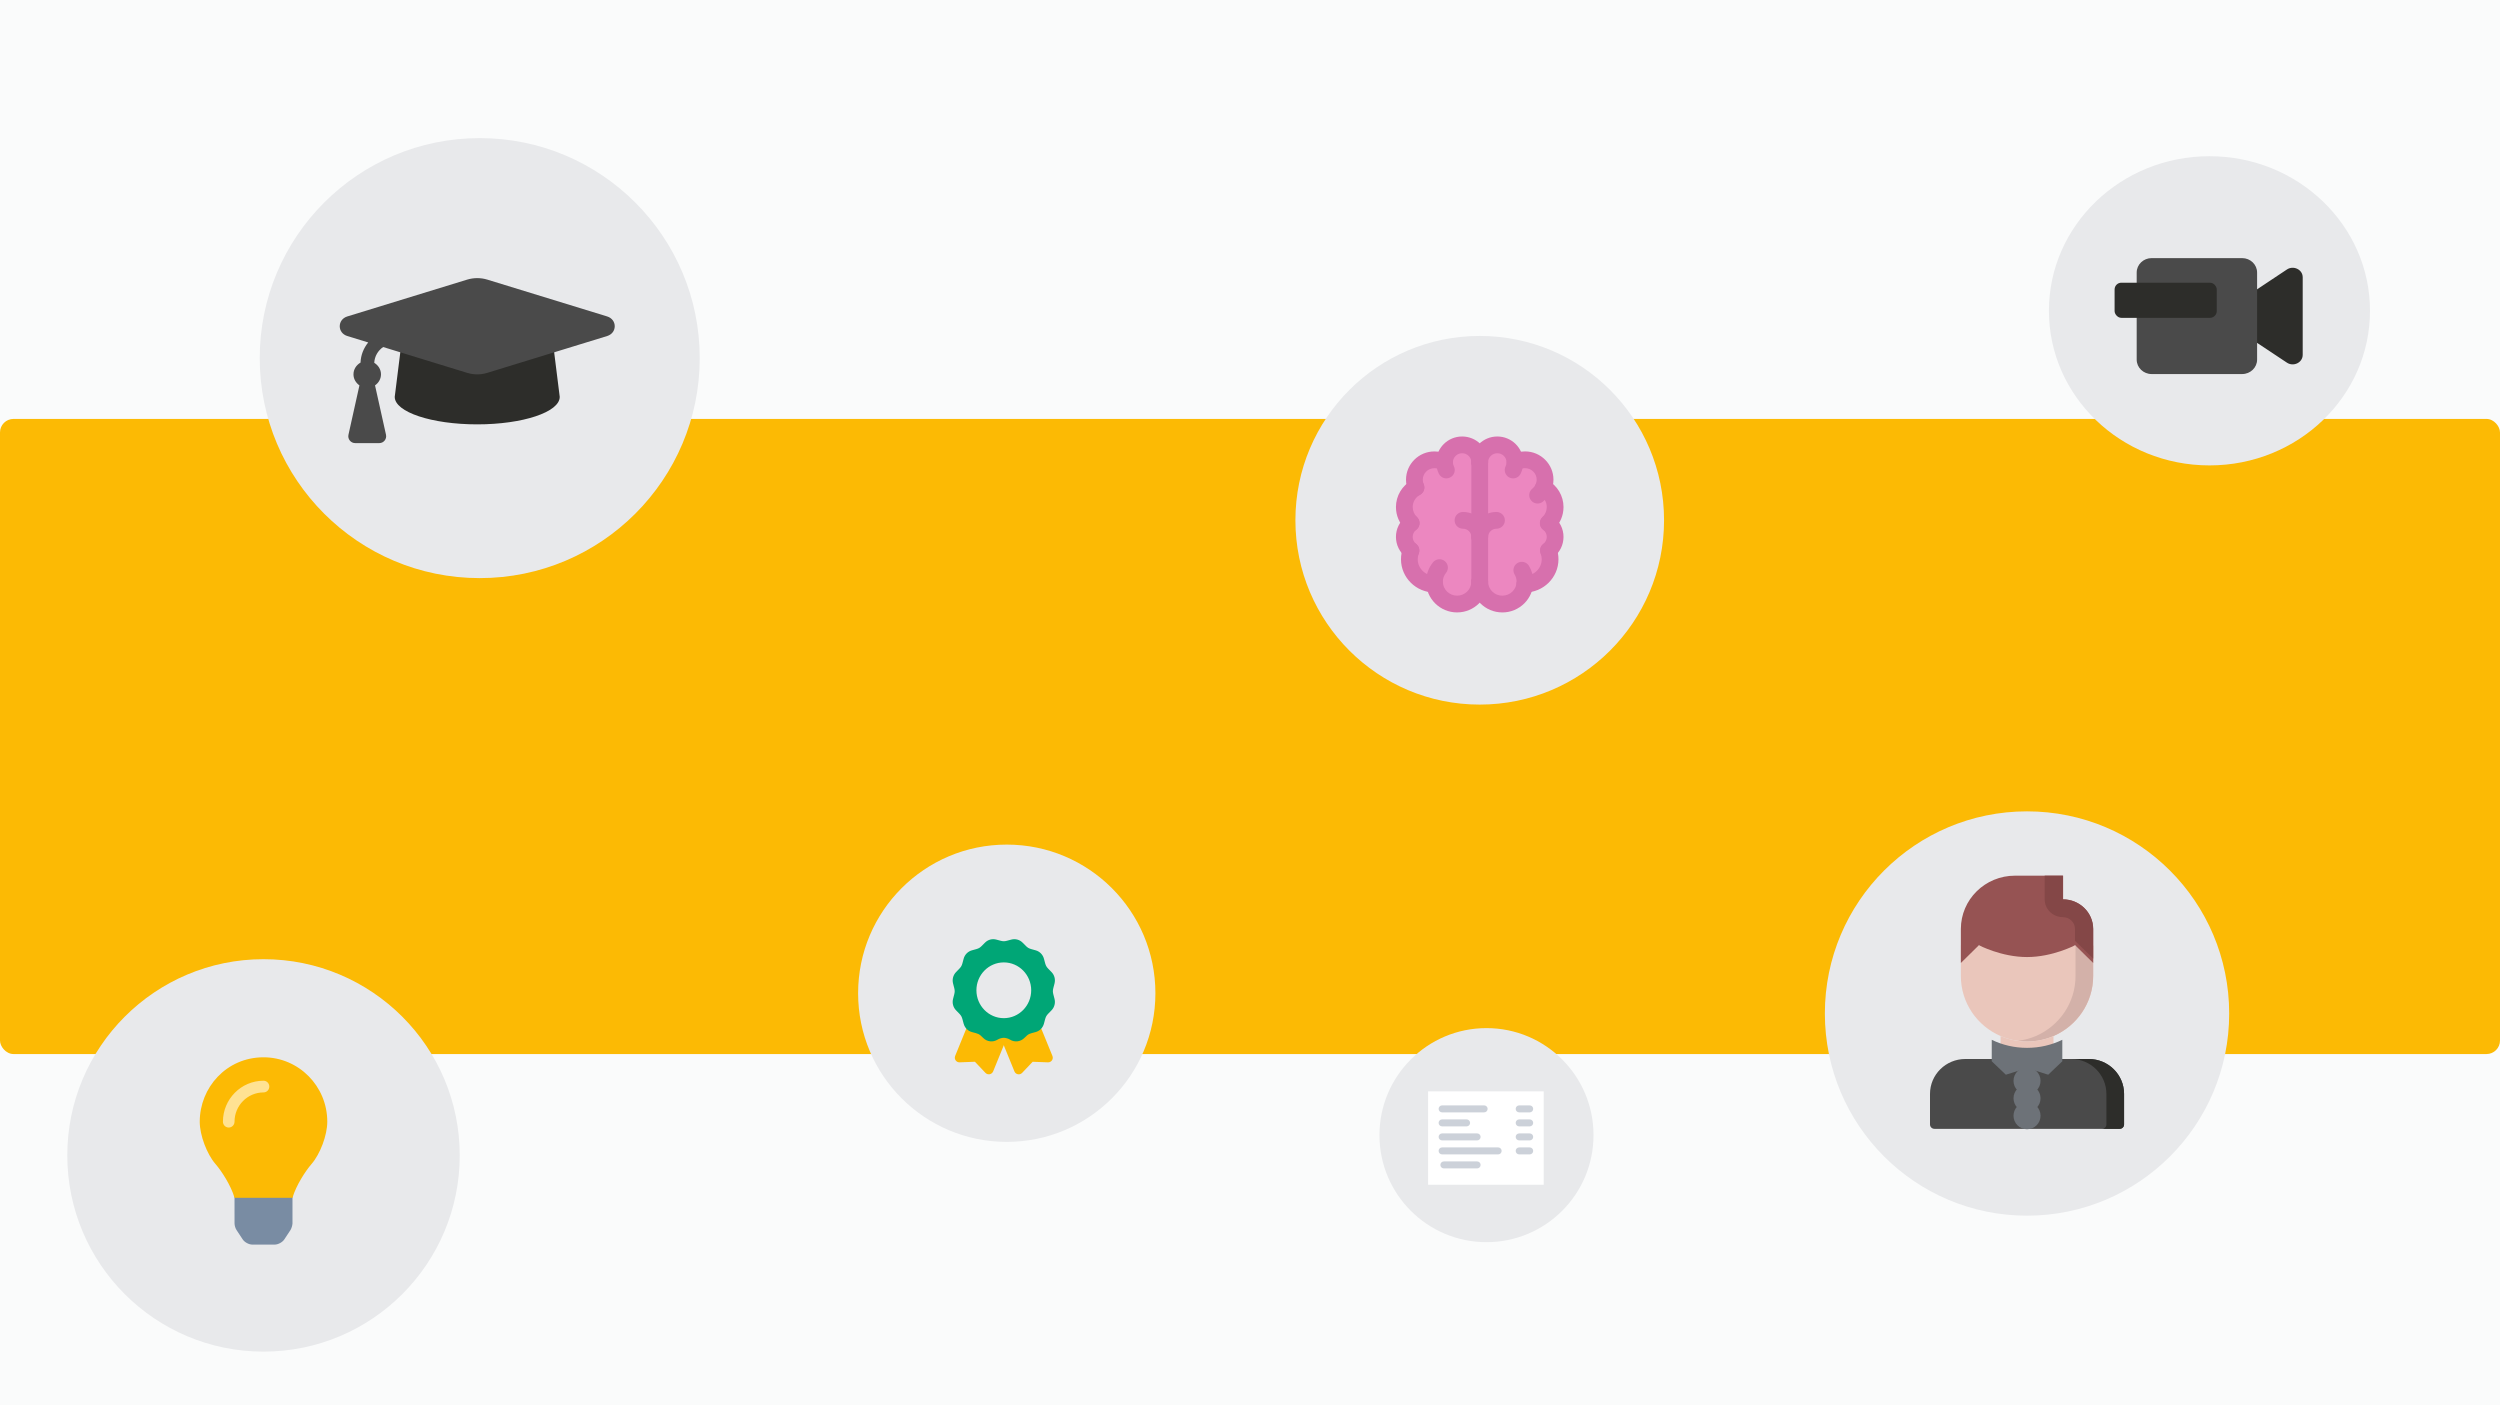 <svg height="104" viewBox="0 0 185 104" width="185" xmlns="http://www.w3.org/2000/svg"><g fill="none" fill-rule="evenodd"><path d="m0 0h185v104h-185z" fill="#fafbfb"/><rect fill="#fcba04" height="47" rx="1" width="185" y="31"/><g transform="translate(3 69)"><circle cx="16.5" cy="16.5" fill="#e8e9eb" fill-rule="evenodd" r="14.52"/><g fill-rule="nonzero"><path d="m17.327 23.1c.254 0 .574-.172.714-.387l.458-.695c.073-.122.138-.336.145-.478v-2.358h-4.29l.002 2.358c0.0.144.065.358.144.478l.458.695c.14.214.46.387.714.387z" fill="#798ca3"/><path d="m18.648 19.636c0-.007.002-.014.003-.021.264-.899.957-1.965 1.4-2.475.645-.741 1.168-2.142 1.168-3.128v-.007c0-2.636-2.121-4.773-4.734-4.765-2.735.008-4.704 2.247-4.704 4.765v.007c0 .986.523 2.387 1.168 3.128.443.51 1.136 1.576 1.4 2.475 0 .008.002.014.003.021z" fill="#fcba04"/><path d="m13.926 14.438c-.237 0-.429-.194-.429-.433.002-1.672 1.347-3.03 3.003-3.032.237 0 .429.194.429.433s-.192.433-.429.433c-1.183.001-2.144.972-2.145 2.166 0 .239-.192.433-.429.433z" fill="#ffe293"/></g></g><circle cx="110" cy="84" fill="#e8e9eb" r="7.92"/><g transform="translate(105.68 80.76)"><path d="m0 0h8.554v6.912h-8.554z" fill="#fff"/><g fill="#ccd1d9" fill-rule="nonzero"><path d="m4.146 1.556h-3.109c-.143 0-.259-.116-.259-.259s.116-.259.259-.259h3.109c.143 0 .259.116.259.259s-.116.259-.259.259z"/><path d="m7.517 1.556h-.778c-.143 0-.259-.116-.259-.259s.116-.259.259-.259h.778c.143 0 .259.116.259.259s-.116.259-.259.259z"/><path d="m2.848 2.593h-1.812c-.143 0-.259-.116-.259-.259s.116-.259.259-.259h1.812c.143 0 .259.116.259.259s-.116.259-.259.259z"/><path d="m7.517 2.593h-.778c-.143 0-.259-.116-.259-.259s.116-.259.259-.259h.778c.143 0 .259.116.259.259s-.116.259-.259.259z"/><path d="m3.627 3.63h-2.59c-.143 0-.259-.116-.259-.259s.116-.259.259-.259h2.59c.143 0 .259.116.259.259s-.116.259-.259.259z"/><path d="m7.517 3.63h-.778c-.143 0-.259-.116-.259-.259s.116-.259.259-.259h.778c.143 0 .259.116.259.259s-.116.259-.259.259z"/><path d="m5.183 4.666h-4.147c-.143 0-.259-.116-.259-.259s.116-.259.259-.259h4.147c.143 0 .259.116.259.259s-.116.259-.259.259z"/><path d="m7.517 4.666h-.778c-.143 0-.259-.116-.259-.259s.116-.259.259-.259h.778c.143 0 .259.116.259.259s-.116.259-.259.259z"/><path d="m3.627 5.703h-2.461c-.143 0-.259-.116-.259-.259s.116-.259.259-.259h2.461c.143 0 .259.116.259.259s-.116.259-.259.259z"/></g></g><circle cx="109.5" cy="38.5" fill="#e8e9eb" r="13.64"/><g fill-rule="nonzero" transform="translate(103.3 32.3)"><path d="m8.809 1.92c.217-.125.471-.193.744-.193.818 0 1.482.658 1.482 1.469 0 .205-.043.403-.117.577.515.286.862.825.862 1.452 0 .465-.192.887-.502 1.183.303.242.502.608.502 1.023 0 .409-.186.769-.49 1.011.074.205.118.415.118.644 0 1.011-.838 1.836-1.86 1.842-.099.831-.807 1.469-1.674 1.469-.924 0-1.674-.737-1.674-1.655v-3.305-5.53c0-.712.583-1.29 1.302-1.29s1.303.578 1.303 1.29v.013h.005z" fill="#ec87c0"/><path d="m4.897.618c.719 0 1.302.578 1.302 1.29v5.53 3.305c0 .918-.744 1.655-1.674 1.655-.862 0-1.569-.638-1.667-1.469-1.029-.006-1.867-.831-1.867-1.842 0-.229.043-.44.124-.644-.304-.242-.496-.602-.496-1.011 0-.415.205-.781.508-1.023-.31-.297-.508-.718-.508-1.183 0-.627.347-1.16.862-1.452-.074-.179-.112-.372-.112-.577 0-.812.663-1.469 1.482-1.469.273 0 .521.068.738.193h.006c0-.007 0-.007 0-.013 0-.713.583-1.29 1.302-1.29z" fill="#ec87c0"/><g fill="#d770ad"><path d="m3.732 3.101c-.227 0-.446-.126-.555-.343-.131-.262-.201-.556-.201-.85 0-1.052.862-1.908 1.921-1.908 1.06 0 1.923.856 1.923 1.908 0 .343-.277.62-.62.62s-.62-.277-.62-.62c0-.368-.306-.668-.683-.668-.375 0-.681.3-.681.668 0 .104.023.203.069.294.154.306.03.68-.276.832-.089.045-.184.066-.277.066z"/><path d="m4.527 13.02c-1.266 0-2.296-1.021-2.296-2.277 0-.522.183-1.03.514-1.434.218-.264.608-.303.873-.085.264.217.302.608.085.873-.152.184-.232.407-.232.645 0 .572.474 1.037 1.056 1.037.581 0 1.053-.465 1.053-1.037 0-.343.277-.62.62-.62s.62.277.62.62c0 1.256-1.029 2.277-2.293 2.277z"/><path d="m2.866 11.547c-1.375 0-2.493-1.103-2.493-2.461 0-.299.054-.592.159-.869.122-.32.479-.482.8-.358.32.122.48.479.358.8-.052.136-.078.28-.078.427 0 .673.562 1.221 1.253 1.221.343 0 .62.277.62.62s-.277.62-.62.62z"/><path d="m1.112 9.059c-.133 0-.268-.043-.381-.132-.464-.363-.731-.91-.731-1.498 0-.592.272-1.143.748-1.51.271-.21.66-.159.869.113s.159.661-.113.869c-.168.131-.265.323-.265.528s.092.395.255.521c.27.211.317.601.107.87-.122.156-.304.239-.489.239z"/><path d="m1.127 7.031c-.155 0-.31-.058-.43-.173-.45-.433-.697-1.014-.697-1.636 0-.828.454-1.592 1.186-1.992.3-.165.676-.055.841.247.165.3.055.677-.246.84-.334.183-.541.529-.541.905 0 .282.113.545.317.742.247.237.254.63.017.877-.122.126-.285.191-.447.191z"/><path d="m1.482 4.393c-.242 0-.471-.142-.571-.379-.11-.259-.166-.534-.166-.817 0-1.154.944-2.092 2.105-2.092.368 0 .73.095 1.047.276.297.169.401.547.232.845-.17.298-.549.401-.846.233-.131-.075-.277-.114-.432-.114-.477 0-.865.383-.865.853 0 .117.022.229.067.334.133.316-.014.68-.329.813-.079.033-.161.05-.242.05z"/><path d="m8.669 3.101c-.092 0-.187-.02-.275-.064-.307-.153-.432-.525-.28-.831.046-.093.069-.193.069-.298 0-.368-.306-.668-.681-.668s-.683.3-.683.668c0 .343-.277.62-.62.62s-.62-.277-.62-.62c0-1.052.862-1.908 1.923-1.908 1.06 0 1.921.856 1.921 1.908 0 .298-.066.583-.198.849-.108.218-.327.344-.556.344z"/><path d="m7.873 13.02c-1.264 0-2.293-1.021-2.293-2.277 0-.343.277-.62.62-.62s.62.277.62.62c0 .572.472 1.037 1.053 1.037.582 0 1.056-.465 1.056-1.037 0-.187-.051-.37-.146-.528-.177-.293-.084-.673.21-.851.294-.178.675-.082.851.21.213.352.326.757.326 1.17 0 1.256-1.03 2.277-2.296 2.277z"/><path d="m9.534 11.547c-.343 0-.62-.277-.62-.62s.277-.62.62-.62c.691 0 1.253-.547 1.253-1.221 0-.148-.026-.292-.078-.43-.121-.321.04-.678.361-.799.321-.121.678.041.799.362.105.277.158.569.158.867 0 1.357-1.118 2.461-2.493 2.461z"/><path d="m11.288 9.059c-.185 0-.367-.082-.489-.239-.211-.27-.163-.66.107-.87.162-.126.255-.316.255-.521s-.097-.397-.265-.528c-.272-.208-.322-.598-.113-.869s.598-.323.869-.113c.476.367.748.918.748 1.51 0 .588-.267 1.135-.731 1.498-.113.089-.247.132-.381.132z"/><path d="m11.273 7.031c-.162 0-.325-.064-.447-.19-.237-.247-.23-.639.017-.877.204-.197.317-.46.317-.742 0-.375-.207-.722-.541-.905-.301-.164-.411-.54-.246-.84.165-.301.541-.412.841-.247.732.4 1.186 1.164 1.186 1.992 0 .622-.247 1.202-.697 1.636-.12.114-.275.172-.43.172z"/><path d="m10.482 4.962c-.182 0-.362-.079-.484-.233-.215-.267-.171-.658.096-.87.203-.164.321-.404.321-.662 0-.47-.388-.853-.865-.853-.155 0-.301.039-.432.114-.298.168-.676.065-.846-.233s-.065-.676.232-.845c.317-.18.679-.276 1.047-.276 1.161 0 2.105.939 2.105 2.092 0 .635-.286 1.23-.786 1.63-.115.091-.252.135-.388.135z"/><path d="m6.2 11.363c-.343 0-.62-.277-.62-.62v-8.835c0-.343.277-.62.62-.62s.62.277.62.62v8.835c0 .343-.277.62-.62.62z"/><path d="m6.2 8.055c-.343 0-.62-.277-.62-.62 0-1.021.835-1.85 1.86-1.85.343 0 .62.277.62.62s-.277.62-.62.62c-.342 0-.62.273-.62.61 0 .343-.277.62-.62.62z"/><path d="m6.2 8.055c-.343 0-.62-.277-.62-.62 0-.337-.278-.61-.62-.61-.343 0-.62-.277-.62-.62s.277-.62.62-.62c1.025 0 1.86.83 1.86 1.85 0 .343-.277.62-.62.62z"/></g></g><g transform="translate(150 10)"><ellipse cx="13.5" cy="13" fill="#e8e9eb" fill-rule="evenodd" rx="11.88" ry="11.44"/><path d="m20.4 16.259v-5.74c0-.568-.675-.903-1.169-.576l-2.543 1.689v3.517l2.543 1.687c.492.326 1.169-.007 1.169-.576z" fill="#2d2d2a" fill-rule="nonzero"/><path d="m15.916 17.68c.613 0 1.109-.478 1.109-1.068v-6.444c0-.59-.497-1.068-1.109-1.068h-6.692c-.613 0-1.109.478-1.109 1.068v6.444c0 .59.497 1.068 1.109 1.068z" fill="#4a4a4a" fill-rule="nonzero"/><rect fill="#2d2d2a" fill-rule="evenodd" height="2.6" rx=".5" width="7.56" x="6.48" y="10.92"/></g><circle cx="74.5" cy="73.5" fill="#e8e9eb" r="11"/><g fill-rule="nonzero" transform="translate(70.5 69.5)"><path d="m2.992 9.786 1.118-2.742c-.233.13-.491.206-.759.206-.419 0-.813-.163-1.109-.459-.187-.187-.089-.134-.54-.255-.204-.055-.384-.16-.546-.286l-.975 2.39c-.094.231.082.483.331.473l1.132-.043.779.822c.172.181.474.125.568-.107z" fill="#fcba04"/><path d="m5.138 9.893.779-.822 1.132.043c.25.009.426-.242.331-.473l-.975-2.39c-.162.126-.342.231-.546.286-.453.121-.353.068-.54.255-.296.296-.69.459-1.109.459-.267 0-.526-.076-.759-.206l1.118 2.742c.094.231.396.288.568.107z" fill="#fcba04"/><path d="m5.307 7.305c.328-.334.366-.305.833-.433.298-.081.532-.319.612-.623.161-.61.119-.536.558-.983.218-.222.304-.547.224-.85-.16-.61-.161-.525 0-1.135.08-.304-.005-.628-.224-.85-.438-.446-.397-.373-.558-.983-.08-.304-.313-.541-.612-.623-.599-.164-.527-.121-.966-.567-.218-.222-.537-.309-.836-.228-.599.163-.515.164-1.115 0-.298-.081-.617.005-.836.228-.438.446-.366.404-.966.567-.298.081-.532.319-.612.623-.16.61-.119.536-.558.983-.218.222-.304.547-.224.85.16.609.161.524 0 1.135-.08.304.005.628.224.851.438.446.397.373.558.983.08.304.313.541.612.623.481.131.517.11.833.433.284.289.727.341 1.069.125.115-.073.32-.133.457-.133.137 0 .341.059.457.133.341.216.784.164 1.068-.125zm-1.525-1.461c-1.119 0-2.027-.924-2.027-2.063 0-1.139.908-2.063 2.027-2.063 1.119 0 2.027.924 2.027 2.063 0 1.139-.908 2.063-2.027 2.063z" fill="#00a676"/></g><g transform="translate(17 8)"><circle cx="18.5" cy="18.5" fill="#e8e9eb" fill-rule="evenodd" r="16.28"/><g fill-rule="nonzero"><path d="m18.315 23.403c3.372 0 6.105-.911 6.105-2.035l-.451-3.608-4.611 1.417c-.907.279-1.68.125-2.086 0l-4.611-1.417-.451 3.608c0 1.124 2.733 2.035 6.105 2.035z" fill="#2d2d2a"/><path d="m11.067 24.79c.326 0 .567-.301.497-.619l-.812-3.653c.26-.184.441-.473.441-.816 0-.368-.206-.676-.498-.854.024-.478.268-.9.658-1.168l6.218 1.911c.288.088.841.199 1.488 0l8.87-2.725c.749-.23.749-1.22 0-1.45l-8.869-2.725c-.483-.148-1.005-.148-1.488 0l-8.87 2.725c-.748.23-.748 1.22 0 1.45l1.546.475c-.339.419-.548.931-.569 1.491-.306.176-.522.492-.522.87 0 .343.181.631.441.816l-.812 3.653c-.071.318.171.619.496.619z" fill="#4a4a4a"/></g></g><circle cx="150" cy="75" fill="#e8e9eb" fill-rule="evenodd" r="14.96"/><g fill-rule="nonzero" transform="translate(141.84 69.968)"><path d="m13.056 0v2.258c0 1.986-1.208 3.695-2.938 4.441-.601.258-1.263.404-1.958.404s-1.358-.145-1.958-.404c-1.73-.746-2.938-2.455-2.938-4.441v-2.258z" fill="#eac6bb"/><path d="m11.749 0v2.258c0 1.986-1.208 3.695-2.938 4.441-.409.176-.848.294-1.305.355.214.028.432.048.653.048.695 0 1.358-.145 1.958-.404 1.73-.746 2.938-2.455 2.938-4.441v-2.258z" fill="#d3b1a9"/><path d="m10.118 6.699v4.28h-3.917v-4.28c.601.258 1.263.404 1.958.404s1.358-.145 1.958-.404z" fill="#eac6bb"/></g><g fill-rule="nonzero" transform="translate(145.104 64.8)"><path d="m1.335 5.145-1.335 1.315v-2.515c0-2.179 1.79-3.945 4.006-3.945h3.561v1.753c1.228 0 2.225.982 2.225 2.192v2.515l-1.335-1.315s-1.656.877-3.561.877c-1.909 0-3.561-.877-3.561-.877z" fill="#965353"/><path d="m7.548 3.068c.495 0 .898.393.898.877v.877l1.346 1.315v-2.192c0-1.21-1.005-2.192-2.244-2.192v-1.753h-1.346v1.753c0 .726.603 1.315 1.346 1.315z" fill="#844747"/></g><g transform="translate(141.84 76.105)"><g fill-rule="nonzero"><path d="m15.341 4.845v2.261c0 .178-.144.323-.326.323h-13.709c-.18 0-.326-.145-.326-.323v-2.261c0-1.428 1.169-2.584 2.611-2.584h2.285 4.57 2.285c1.443 0 2.611 1.156 2.611 2.584z" fill="#4a4a4a"/><path d="m8.16 1.436c.94 0 1.828-.214 2.611-.596v1.59l-1.044.994-1.567-.497-1.567.497-1.044-.994v-1.59c.783.383 1.671.596 2.611.596z" fill="#6d7278"/><path d="m12.73 2.261h-1.307c1.443 0 2.611 1.156 2.611 2.584v2.261c0 .178-.144.323-.326.323h1.307c.183 0 .326-.145.326-.323v-2.261c0-1.428-1.169-2.584-2.611-2.584z" fill="#2d2d2a"/></g><ellipse cx="8.16" cy="3.876" fill="#6d7278" fill-rule="evenodd" rx="1" ry="1"/><ellipse cx="8.16" cy="5.168" fill="#6d7278" fill-rule="evenodd" rx="1" ry="1"/><ellipse cx="8.16" cy="6.46" fill="#6d7278" fill-rule="evenodd" rx="1" ry="1"/></g></g></svg>